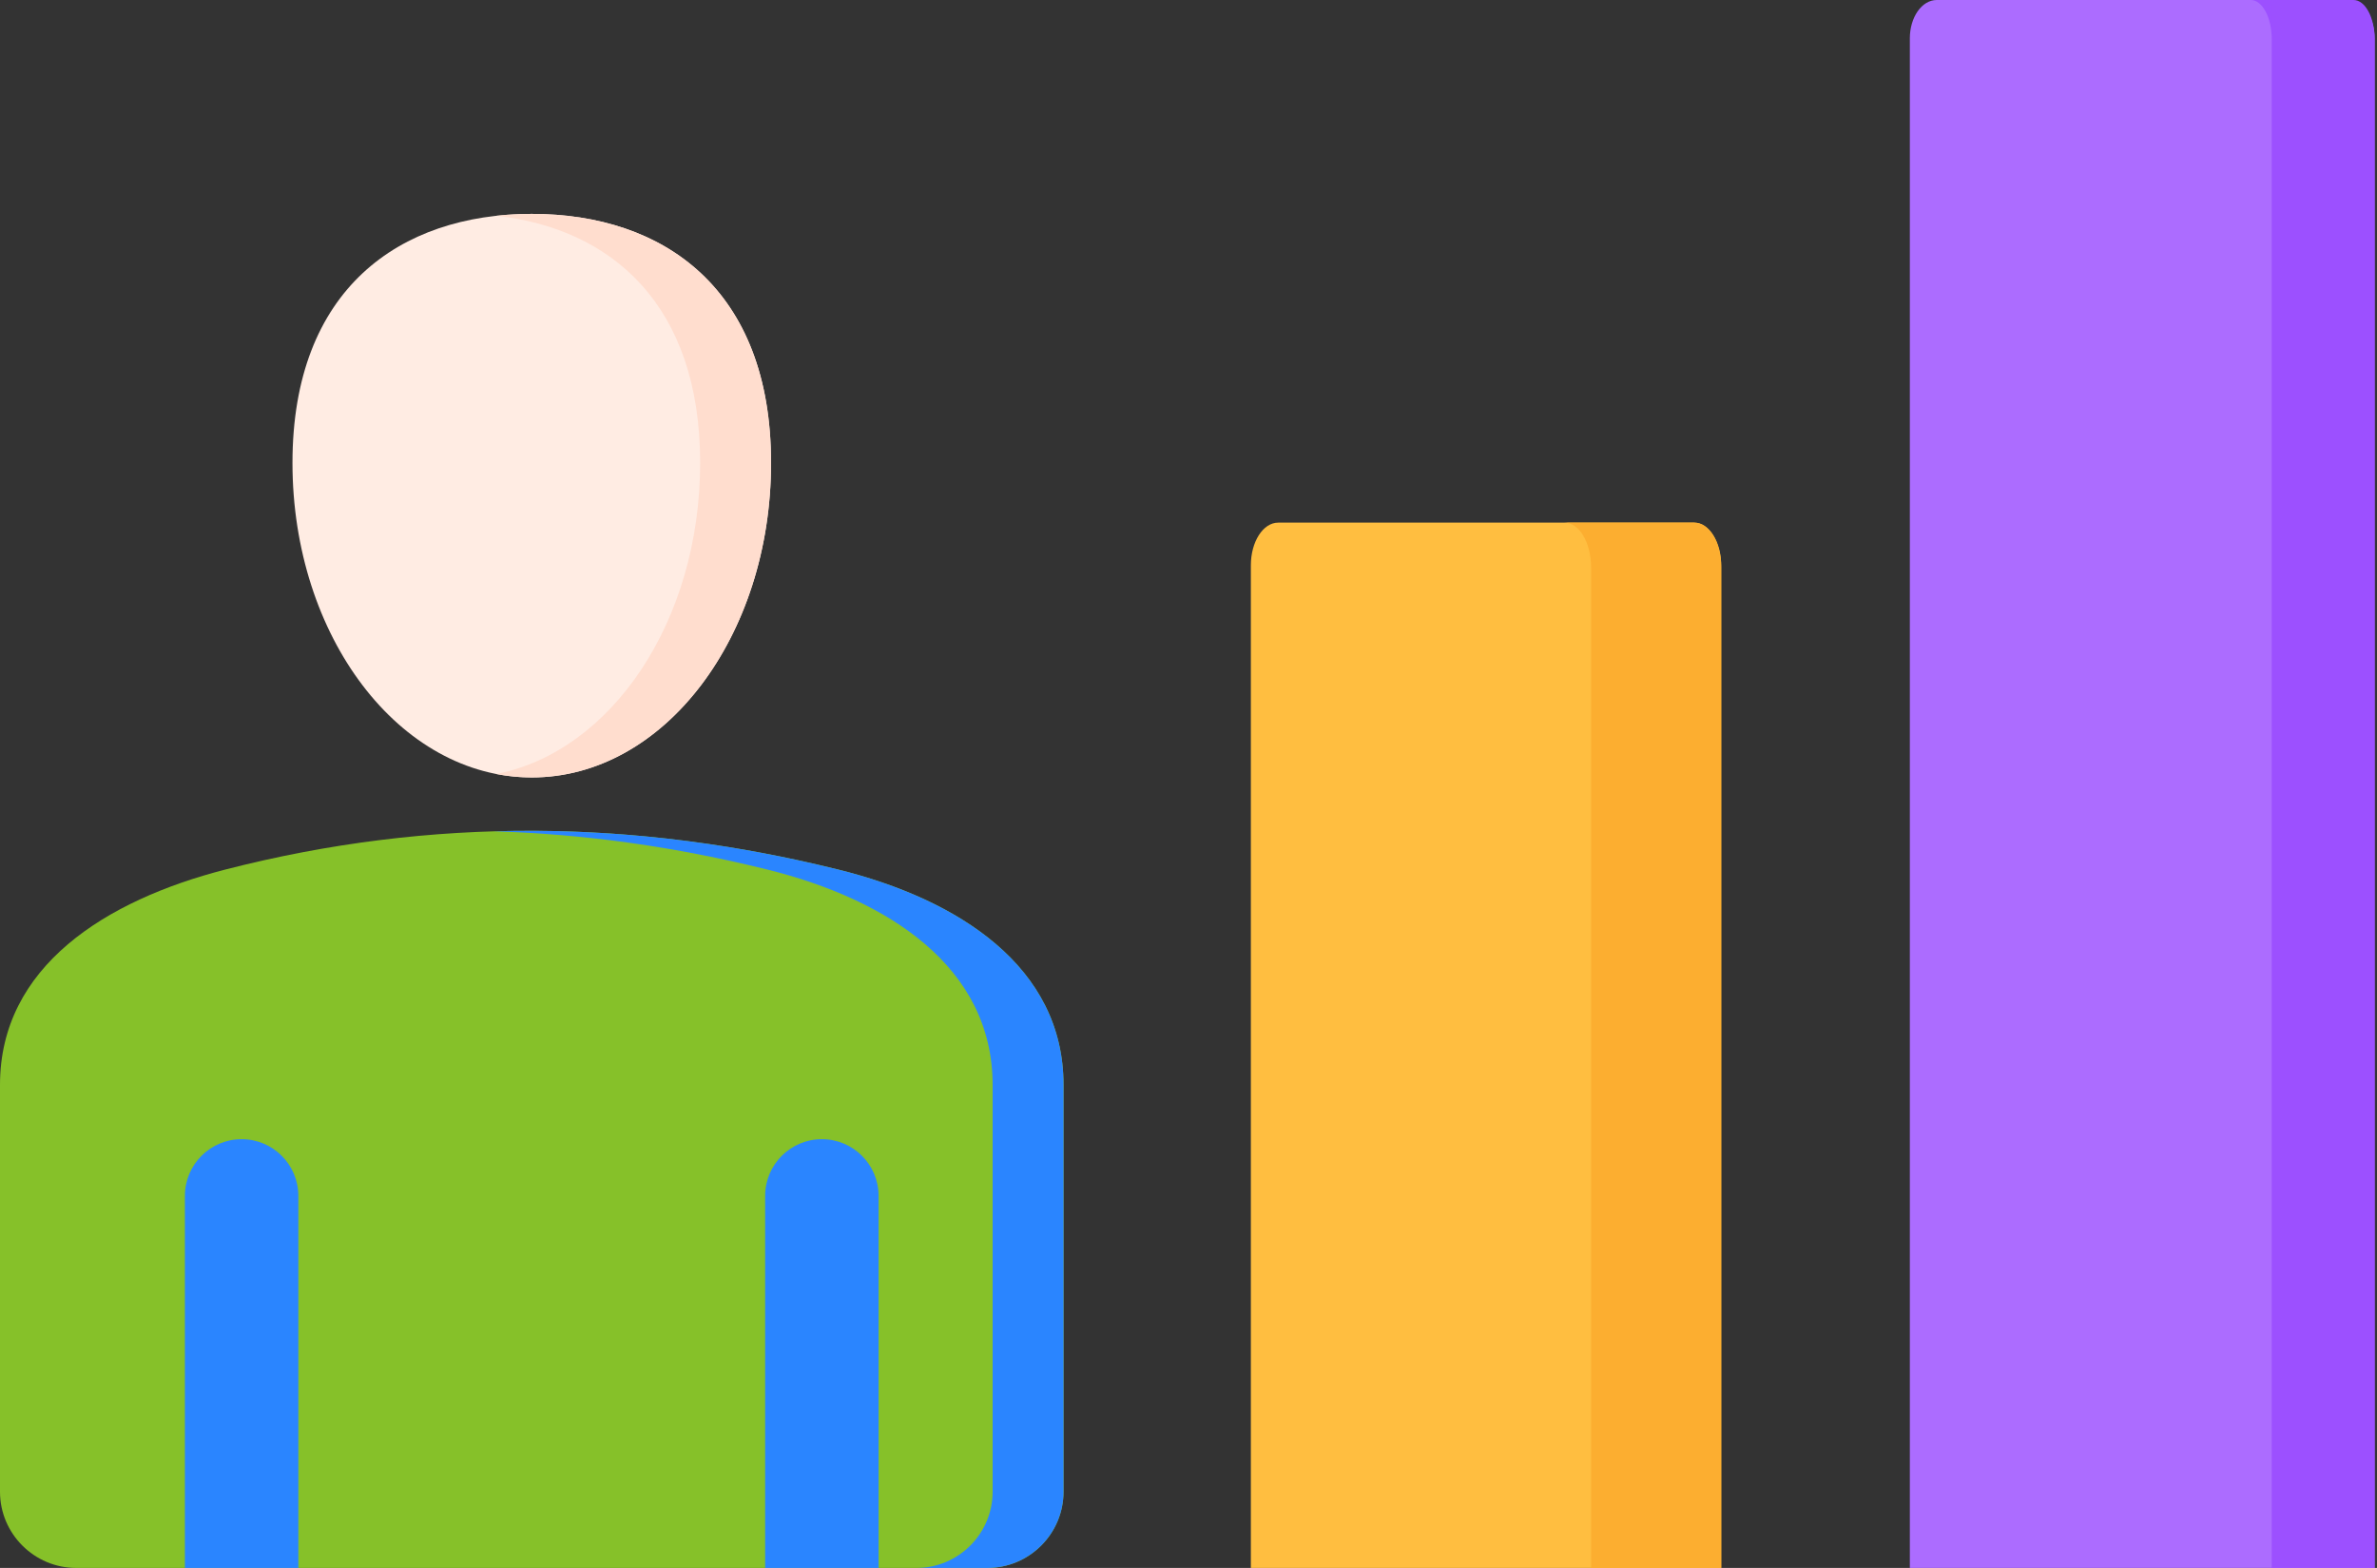 <svg width="47" height="31" viewBox="0 0 47 31" fill="none" xmlns="http://www.w3.org/2000/svg">
<rect x="0" y="0" width="47" height="31" fill="#333333" stroke="none"/>
<path d="M34.033 31H24.733V11.176C24.733 10.711 24.975 10.333 25.273 10.333H33.494C33.792 10.333 34.033 10.711 34.033 11.176L34.033 31Z" fill="#FFBE40"/>
<path d="M34.034 11.214V31H31.46V11.214C31.46 10.726 31.224 10.333 30.934 10.333H33.507C33.798 10.333 34.034 10.726 34.034 11.214Z" fill="#FCAE30"/>
<path d="M46.953 31H37.763V0.758C37.763 0.339 38.001 0 38.295 0H46.42C46.715 0 46.953 0.339 46.953 0.758L46.953 31Z" fill="#AC6CFF"/>
<path d="M46.954 0.778V31H44.919V0.778C44.919 0.347 44.733 0 44.503 0H46.537C46.767 0 46.954 0.347 46.954 0.778Z" fill="#9C50FF"/>
<path fill-rule="evenodd" clip-rule="evenodd" d="M10.515 4.229C13.128 4.229 15.246 5.718 15.246 9.152C15.246 12.587 13.128 15.371 10.515 15.371C7.902 15.371 5.783 12.587 5.783 9.152C5.783 5.718 7.902 4.229 10.515 4.229V4.229Z" fill="#FFECE3"/>
<path fill-rule="evenodd" clip-rule="evenodd" d="M10.514 4.229C13.128 4.229 15.246 5.718 15.246 9.152C15.246 12.587 13.128 15.371 10.514 15.371C10.276 15.371 10.042 15.348 9.813 15.303C12.094 14.858 13.844 12.274 13.844 9.152C13.844 6.031 12.094 4.517 9.813 4.266C10.042 4.241 10.276 4.229 10.514 4.229V4.229Z" fill="#FFDDCE"/>
<path fill-rule="evenodd" clip-rule="evenodd" d="M1.506 31H19.523C20.352 31 21.029 30.323 21.029 29.494V21.449C21.029 19.109 18.945 17.78 16.574 17.192C12.592 16.204 8.556 16.138 4.455 17.192C2.09 17.8 0 19.108 0 21.449V29.494C0 30.323 0.677 31 1.506 31V31Z" fill="#86C129"/>
<path fill-rule="evenodd" clip-rule="evenodd" d="M18.121 31H19.523C20.353 31 21.029 30.323 21.029 29.494V21.449C21.029 19.109 18.945 17.78 16.574 17.192C14.321 16.633 12.05 16.369 9.761 16.436C11.576 16.489 13.38 16.747 15.172 17.192C17.543 17.78 19.627 19.109 19.627 21.449V29.494C19.627 30.323 18.951 31 18.121 31Z" fill="#2A85FF"/>
<path fill-rule="evenodd" clip-rule="evenodd" d="M3.656 31H5.899V23.644C5.899 23.025 5.397 22.523 4.778 22.523C4.158 22.523 3.656 23.025 3.656 23.644V31ZM15.129 31H17.372V23.644C17.372 23.025 16.87 22.523 16.251 22.523C15.632 22.523 15.129 23.025 15.129 23.644V31Z" fill="#2A85FF"/>
</svg>

